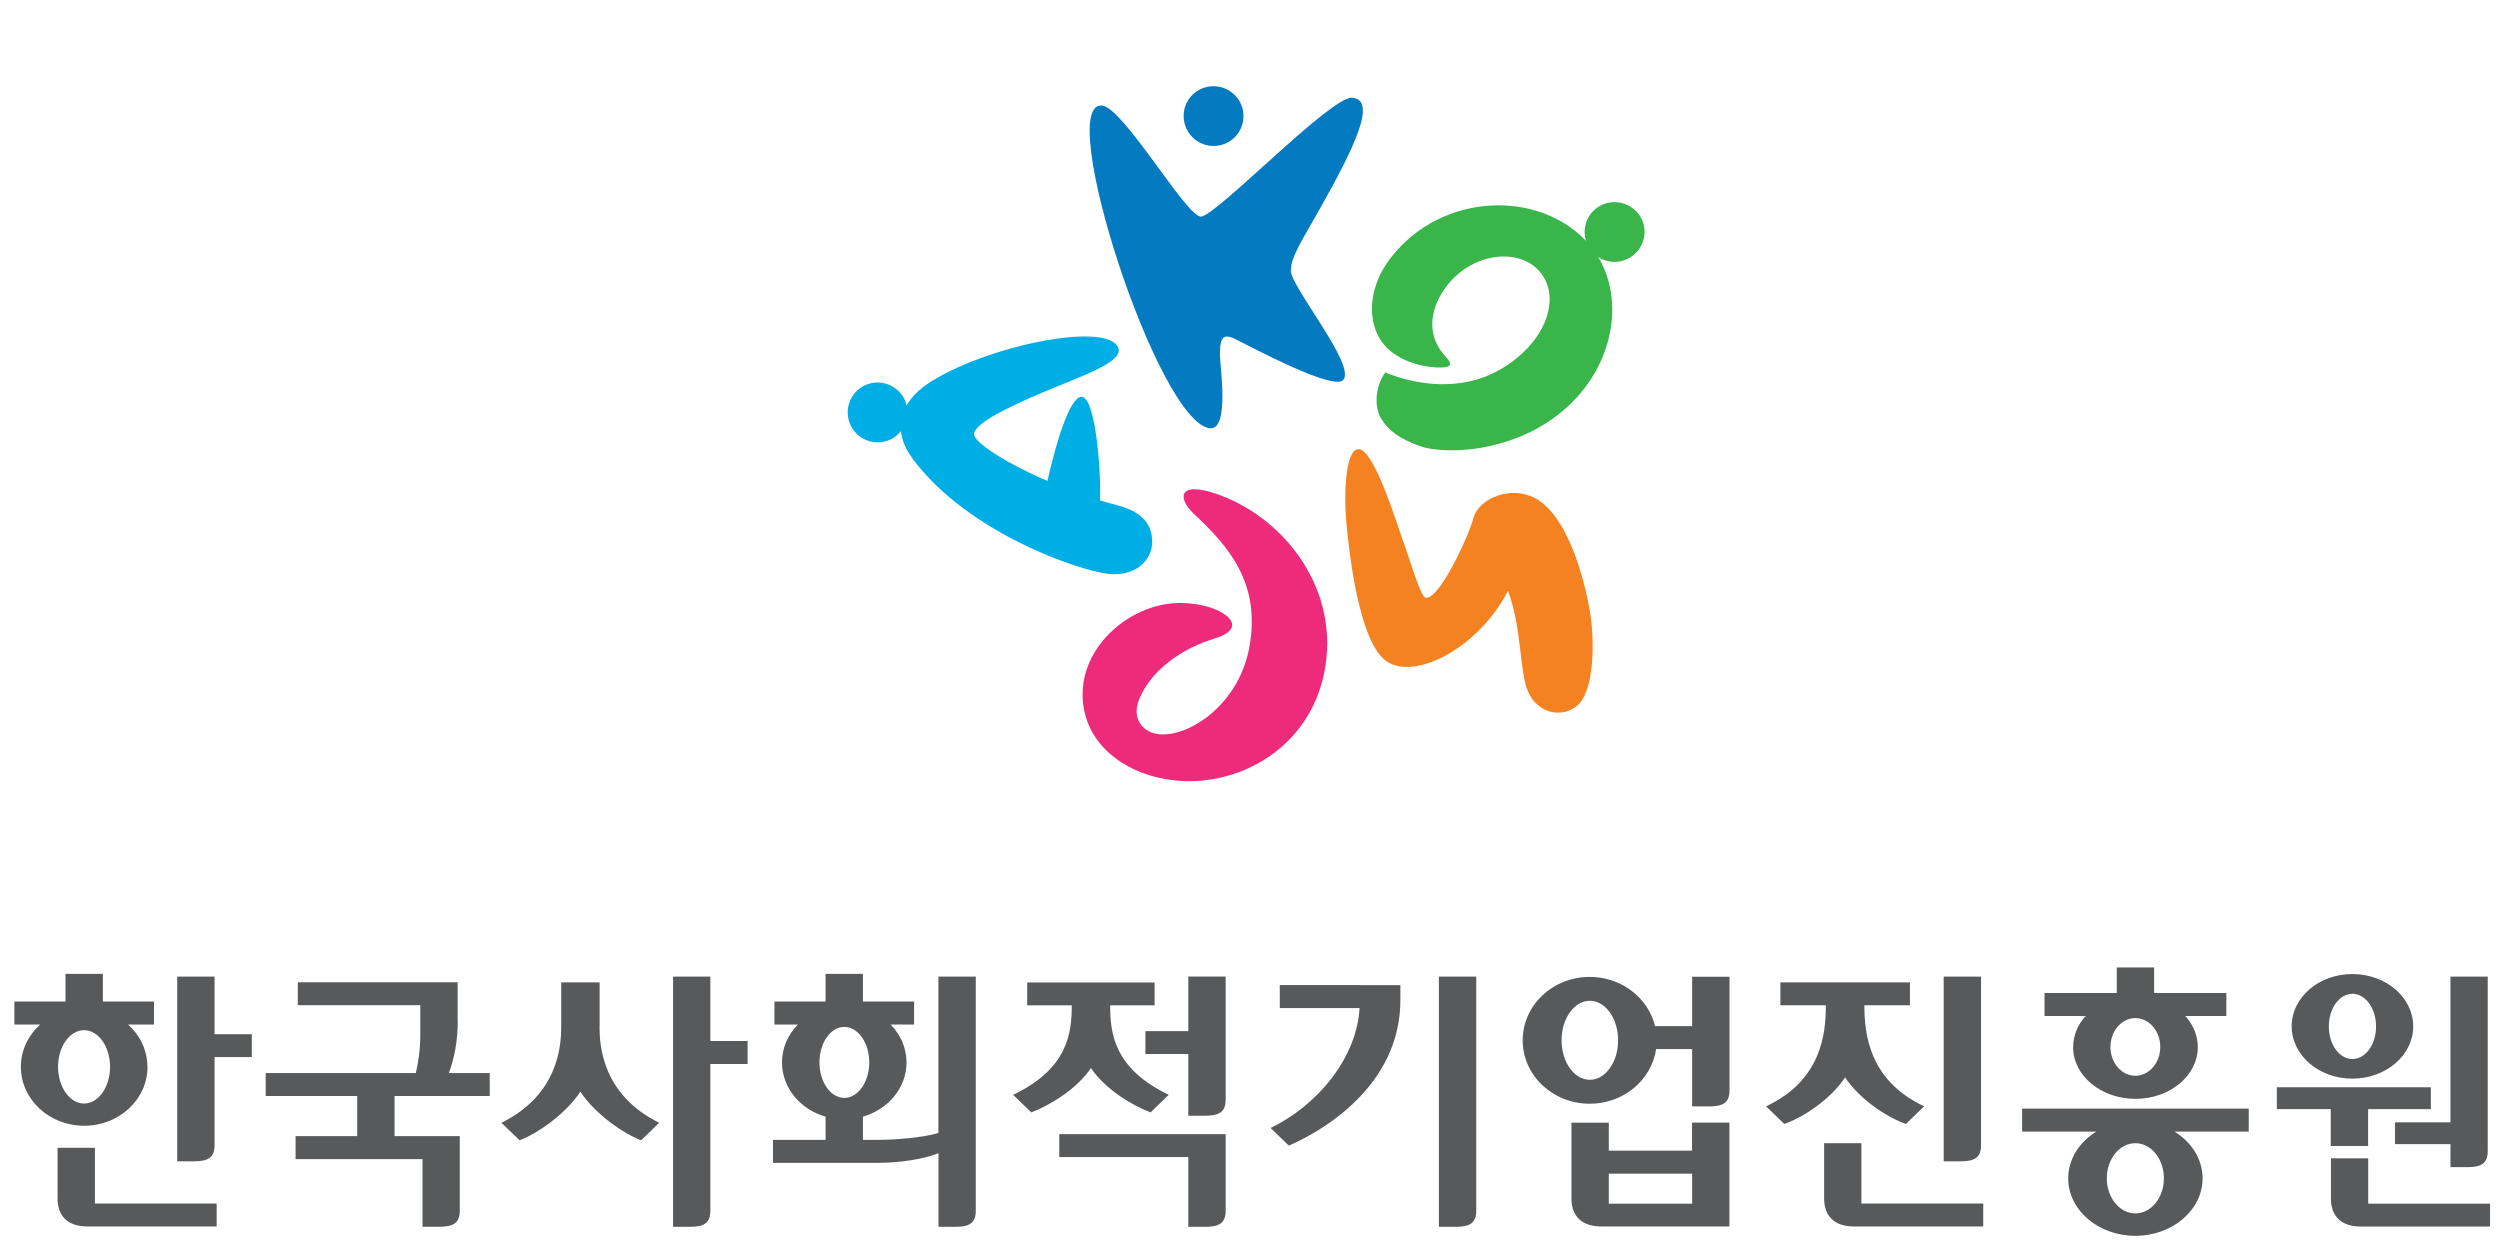 <svg width="261" height="130" viewBox="0 0 261 130" fill="none" xmlns="http://www.w3.org/2000/svg">
<path d="M124.516 53.538C128.374 57.082 131.617 60.94 130.441 67.522C129.237 74.186 123.093 77.538 120.247 76.484C119.125 76.06 118.222 74.87 118.892 73.105C120.151 69.889 123.517 67.645 126.856 66.646C128.812 66.044 129.059 65.114 128.073 64.306C127.211 63.595 125.542 62.993 123.367 62.952C117.565 62.842 111.531 68.493 113.351 74.815C114.473 78.701 118.66 81.396 123.736 81.547C129.715 81.739 136.625 78.03 138.24 70.286C140.019 61.638 134.162 54.14 127.239 51.65C122.792 50.062 123.066 52.156 124.53 53.524L124.516 53.538Z" fill="#EE2A7B"/>
<path d="M115.074 11.025C117.318 11.285 123.831 22.587 125.364 22.614C126.896 22.628 138.937 10.04 141.154 10.204C143.836 10.396 141.359 15.472 137.788 21.807C135.859 25.241 134.764 26.829 134.764 28.265C134.764 29.948 141.592 38.131 140.237 39.663C139.211 40.826 130.865 36.338 128.867 35.353C127.444 34.669 127.362 35.682 127.362 37.091C127.362 38.145 128.402 44.931 126.308 44.712C120.835 44.097 110.012 10.423 115.074 11.025Z" fill="#047BC1"/>
<path d="M157.436 61.679C158.928 65.702 158.586 70.053 159.543 72.243C160.488 74.377 162.882 75.034 164.565 73.748C166.467 72.27 166.467 67.125 166.043 64.183C165.646 61.57 163.854 53.319 159.749 51.773C157.176 50.801 154.262 52.293 153.824 54.085C153.386 55.878 150.13 62.911 148.775 62.377C148.269 62.172 147.024 57.93 146.449 56.384C145.833 54.728 143.521 47.025 141.865 46.888C140.593 46.792 140.264 50.829 140.538 54.304C140.798 57.314 141.838 67.317 144.903 69.136C147.954 70.97 154.481 67.495 157.436 61.666V61.679Z" fill="#F58220"/>
<path d="M116.73 52.772C119.193 53.415 120.328 54.728 120.287 56.644C120.233 58.628 118.413 60.202 115.745 59.914C112.57 59.572 101.035 55.604 95.316 47.942C92.962 44.795 94.057 41.949 96.862 40.06C102.527 36.256 115.348 33.479 116.716 36.243C117.482 37.789 112.775 39.294 108.876 40.963C105.236 42.496 101.747 44.206 101.692 45.301C101.637 46.642 109.259 50.842 116.716 52.772H116.73Z" fill="#00AEE6"/>
<path d="M114.828 52.471C114.992 49.502 114.431 42.072 113.09 41.47C111.954 40.963 110.449 45.205 109.204 50.856" fill="#00AEE6"/>
<path d="M129.346 13.775C128.443 15.239 126.486 15.677 125.036 14.761C123.585 13.857 123.134 11.915 124.037 10.464C124.954 9 126.897 8.562 128.347 9.479C129.811 10.382 130.263 12.311 129.346 13.775Z" fill="#047BC1"/>
<path d="M171.599 24.941C171.202 26.61 169.505 27.663 167.822 27.253C166.153 26.856 165.113 25.173 165.524 23.49C165.92 21.821 167.604 20.781 169.287 21.191C170.97 21.588 172.009 23.258 171.613 24.941H171.599Z" fill="#39B54A"/>
<path d="M94.235 44.767C93.291 46.218 91.348 46.614 89.912 45.67C88.475 44.726 88.064 42.797 89.008 41.347C89.953 39.896 91.895 39.499 93.332 40.444C94.769 41.388 95.179 43.317 94.235 44.767Z" fill="#00AEE6"/>
<path d="M144.137 43.604C144.985 45.041 146.203 45.821 148.16 46.546C150.814 47.545 158.86 47.353 164.223 41.907C169.122 36.941 169.71 29.456 165.537 25.105C160.488 19.837 150.623 20.124 145.341 26.733C142.413 30.386 142.81 34.368 144.807 36.325C146.107 37.584 148.078 38.281 150.021 38.364C151.676 38.432 151.635 37.994 150.924 37.228C149.145 35.326 149.227 33 150.28 31.029C152.689 26.528 158.258 25.584 160.68 28.279C163.156 31.057 161.323 35.928 156.534 38.623C152.483 40.922 147.831 40.197 144.616 38.883C143.425 40.594 143.576 42.66 144.137 43.604Z" fill="#39B54A"/>
<path d="M47.78 106.71V102.55H31.09V104.94H43.88V108.02C43.88 109.54 43.67 110.96 43.41 112.03H27.74V114.42H37.29V118.61H30.86V121.01H44.11V128.07H45.87C47.29 128.07 48 127.72 48 126.39V118.61H41.19V114.42H51.13V112.03H46.85C47.44 110.56 47.79 108.52 47.79 106.7L47.78 106.71ZM9.91 119.83H6.01V125.14C6.01 126.98 7.12 128.04 9.09 128.04H22.62V125.65H9.91V119.83ZM22.4 101.96H18.5V121.24H20.26C21.67 121.24 22.4 120.89 22.4 119.56V110.36H26.29V107.97H22.4V101.95V101.96ZM15.39 111.38C15.39 109.64 14.61 108.08 13.37 106.96H16.08V104.56H10.74V101.67H6.84V104.56H1.5V106.96H4.2C2.95 108.08 2.18 109.64 2.18 111.38C2.18 114.78 5.14 117.53 8.79 117.53C12.44 117.53 15.4 114.78 15.4 111.38H15.39ZM6.06 111.38C6.06 109.26 7.28 107.55 8.78 107.55C10.28 107.55 11.49 109.27 11.49 111.38C11.49 113.49 10.27 115.21 8.78 115.21C7.29 115.21 6.06 113.49 6.06 111.38ZM216.43 109.31C216.43 112.29 219.34 114.72 222.94 114.72C226.54 114.72 229.45 112.3 229.45 109.31C229.45 108.09 228.96 106.98 228.14 106.07H232.43V103.67H224.89V101H220.99V103.67H213.45V106.07H217.74C216.92 106.97 216.44 108.09 216.44 109.31H216.43ZM222.93 106.29C224.37 106.29 225.53 107.64 225.53 109.3C225.53 110.96 224.37 112.31 222.93 112.31C221.49 112.31 220.33 110.96 220.33 109.3C220.33 107.64 221.5 106.29 222.93 106.29ZM211.11 118.14H218.85C217.08 119.23 215.92 121.01 215.92 123.02C215.92 126.33 219.06 129.02 222.93 129.02C226.8 129.02 229.95 126.33 229.95 123.02C229.95 121.01 228.79 119.23 227.02 118.14H234.77V115.74H211.11V118.14ZM222.93 119.35C224.58 119.35 225.91 120.99 225.91 123.02C225.91 125.05 224.57 126.68 222.93 126.68C221.29 126.68 219.95 125.04 219.95 123.02C219.95 121 221.28 119.35 222.93 119.35ZM245.59 112.61C249.1 112.61 251.94 110.16 251.94 107.15C251.94 104.14 249.1 101.69 245.59 101.69C242.08 101.69 239.25 104.13 239.25 107.15C239.25 110.17 242.09 112.61 245.59 112.61ZM245.59 103.75C246.95 103.75 248.06 105.27 248.06 107.16C248.06 109.05 246.96 110.56 245.59 110.56C244.22 110.56 243.13 109.04 243.13 107.16C243.13 105.28 244.23 103.75 245.59 103.75ZM243.34 119.64H247.23V115.79H253.78V113.51H237.7V115.79H243.33V119.64H243.34ZM250.04 119.45H255.83V121.85H257.59C259 121.85 259.72 121.5 259.72 120.17V101.96H255.83V117.17H250.04V119.45ZM247.24 125.66V120.93H243.35V125.15C243.35 126.99 244.46 128.05 246.43 128.05H259.96V125.66H247.24ZM176.66 120.13H167.96V117.21H164.06V125.14C164.06 126.98 165.17 128.04 167.14 128.04H180.55V117.2H176.65V120.12L176.66 120.13ZM176.66 125.66H167.96V122.53H176.66V125.66ZM176.66 107.13H172.79C172.08 104.19 169.3 101.99 165.97 101.99C162.1 101.99 158.97 104.95 158.97 108.61C158.97 112.27 162.1 115.23 165.97 115.23C169.51 115.23 172.42 112.75 172.9 109.52H176.66V115.51H178.42C179.84 115.51 180.56 115.16 180.56 113.84V101.97H176.66V107.14V107.13ZM165.98 112.73C164.35 112.73 163.03 110.89 163.03 108.61C163.03 106.33 164.35 104.48 165.98 104.48C167.61 104.48 168.93 106.33 168.93 108.61C168.93 110.89 167.61 112.73 165.98 112.73ZM97.98 118.28C96.32 118.78 93.49 119 91.7 119H90.09V116.58C92.73 115.82 94.64 113.57 94.64 110.91C94.64 109.39 94.01 108.01 92.98 106.96H95.43V104.56H90.09V101.67H86.19V104.56H80.85V106.96H83.3C82.27 108.01 81.64 109.39 81.64 110.91C81.64 113.57 83.55 115.82 86.19 116.58V119H80.7V121.4H91.7C93.94 121.4 96.52 121 97.98 120.39V128.08H99.74C101.16 128.08 101.87 127.73 101.87 126.4V101.96H97.97V118.28H97.98ZM88.15 114.62C86.71 114.62 85.55 112.96 85.55 110.91C85.55 108.86 86.72 107.21 88.15 107.21C89.58 107.21 90.75 108.87 90.75 110.91C90.75 112.95 89.59 114.62 88.15 114.62ZM62.6 107.16V102.56H58.59V107.16C58.59 109.18 58.3 114.28 52.35 117.22L54.25 119.05C56.12 118.33 59.05 116.31 60.59 113.97C62.13 116.31 65.07 118.33 66.93 119.05L68.82 117.22C62.88 114.28 62.59 109.17 62.59 107.16H62.6ZM74.16 101.96H70.27V128.08H72.03C73.44 128.08 74.16 127.73 74.16 126.4V111.08H78.05V108.68H74.16V101.96ZM150.22 128.08H151.98C153.39 128.08 154.12 127.73 154.12 126.4V101.96H150.22V128.08ZM141.97 102.84H133.61V105.24H141.94C141.63 110.56 137.43 115.47 132.65 117.76L134.55 119.6C137.9 118.17 146.2 113.45 146.2 104.4V102.85H141.96L141.97 102.84ZM124.06 107.65H119.58V110.04H124.06V116.48H125.82C127.23 116.48 127.96 116.13 127.96 114.8V101.95H124.06V107.64V107.65ZM113.89 111.5C115.38 113.72 118.22 115.42 120.12 116.13L122.02 114.3C116.31 111.56 115.9 107.89 115.9 104.96H120.54V102.57H107.24V104.96H111.89C111.89 107.89 111.48 111.57 105.77 114.3L107.67 116.13C109.57 115.41 112.41 113.72 113.9 111.5H113.89ZM110.59 120.8H124.06V128.08H125.82C127.23 128.08 127.96 127.73 127.96 126.4V118.4H110.59V120.8ZM192.63 112.48C194.15 114.77 196.99 116.65 198.98 117.34L200.88 115.5C195.09 112.78 194.65 107.89 194.64 104.95H199.4V102.56H185.87V104.95H190.62C190.62 107.89 190.18 112.78 184.38 115.5L186.28 117.34C188.26 116.66 191.11 114.77 192.63 112.48ZM206.82 119.57V101.96H202.92V121.24H204.68C206.1 121.24 206.82 120.89 206.82 119.56V119.57ZM194.33 119.35H190.44V125.14C190.44 126.98 191.55 128.04 193.52 128.04H207.05V125.65H194.33V119.35Z" fill="#58595B"/>
</svg>
